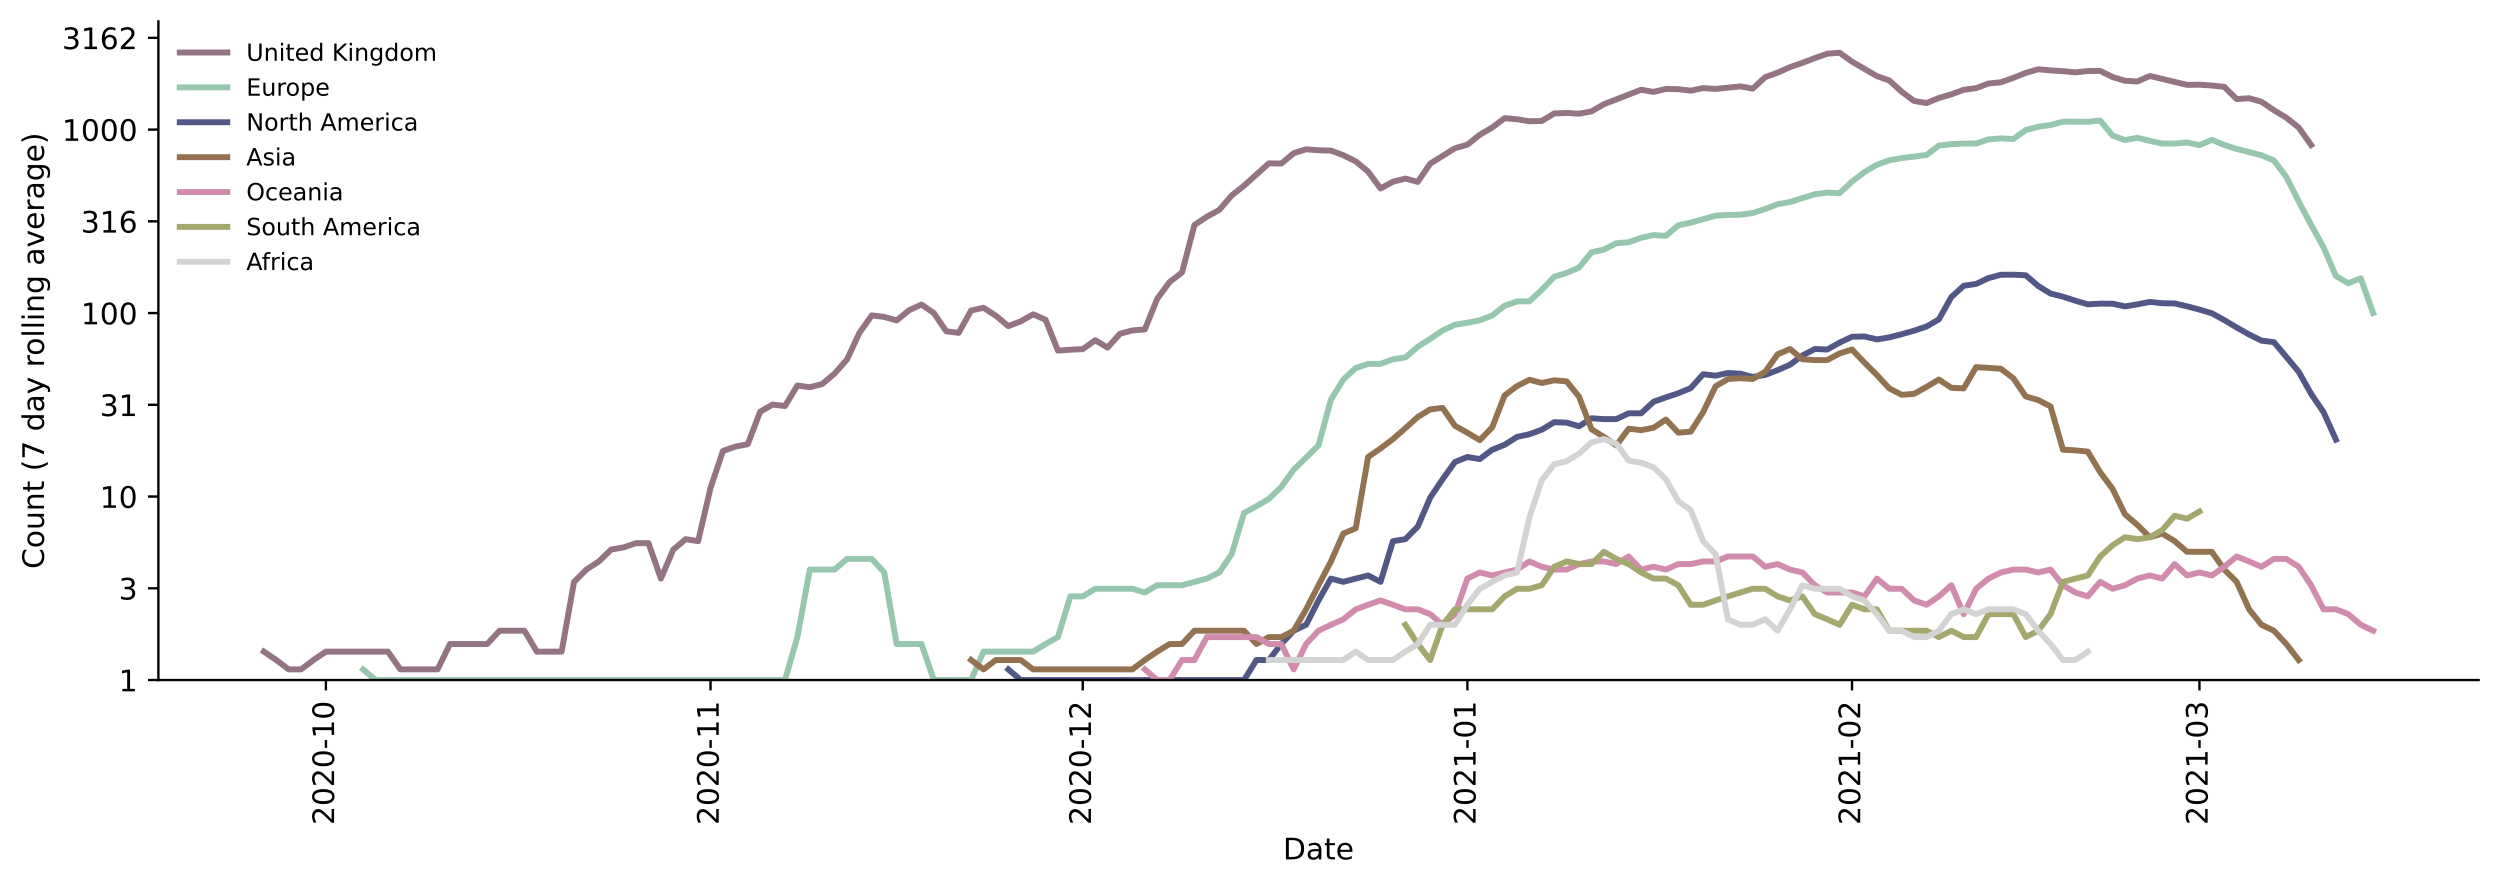 <?xml version="1.0" encoding="utf-8" standalone="no"?>
<!DOCTYPE svg PUBLIC "-//W3C//DTD SVG 1.1//EN"
  "http://www.w3.org/Graphics/SVG/1.1/DTD/svg11.dtd">
<!-- Created with matplotlib (https://matplotlib.org/) -->
<svg height="298.621pt" version="1.1" viewBox="0 0 841.728 298.621" width="841.728pt" xmlns="http://www.w3.org/2000/svg" xmlns:xlink="http://www.w3.org/1999/xlink">
 <defs>
  <style type="text/css">*{stroke-linecap:butt;stroke-linejoin:round;}</style>
 </defs>
 <g id="figure_1">
  <g id="patch_1">
   <path d="M 0 298.621 
L 841.728 298.621 
L 841.728 0 
L 0 0 
z
" style="fill:#ffffff;"/>
  </g>
  <g id="axes_1">
   <g id="patch_2">
    <path d="M 53.328 228.96 
L 834.528 228.96 
L 834.528 7.2 
L 53.328 7.2 
z
" style="fill:#ffffff;"/>
   </g>
   <g id="matplotlib.axis_1">
    <g id="xtick_1">
     <g id="line2d_1">
      <defs>
       <path d="M 0 0 
L 0 3.5 
" id="medc59dabe3" style="stroke:#000000;stroke-width:0.8;"/>
      </defs>
      <g>
       <use style="stroke:#000000;stroke-width:0.8;" x="109.725" xlink:href="#medc59dabe3" y="228.96"/>
      </g>
     </g>
     <g id="text_1">
      <!-- 2020-10 -->
      <g transform="translate(112.484 277.743)rotate(-90)scale(0.1 -0.1)">
       <defs>
        <path d="M 19.188 8.297 
L 53.609 8.297 
L 53.609 0 
L 7.328 0 
L 7.328 8.297 
Q 12.938 14.109 22.625 23.891 
Q 32.328 33.688 34.812 36.531 
Q 39.547 41.844 41.422 45.531 
Q 43.312 49.219 43.312 52.781 
Q 43.312 58.594 39.234 62.25 
Q 35.156 65.922 28.609 65.922 
Q 23.969 65.922 18.812 64.312 
Q 13.672 62.703 7.812 59.422 
L 7.812 69.391 
Q 13.766 71.781 18.938 73 
Q 24.125 74.219 28.422 74.219 
Q 39.75 74.219 46.484 68.547 
Q 53.219 62.891 53.219 53.422 
Q 53.219 48.922 51.531 44.891 
Q 49.859 40.875 45.406 35.406 
Q 44.188 33.984 37.641 27.219 
Q 31.109 20.453 19.188 8.297 
z
" id="DejaVuSans-50"/>
        <path d="M 31.781 66.406 
Q 24.172 66.406 20.328 58.906 
Q 16.5 51.422 16.5 36.375 
Q 16.5 21.391 20.328 13.891 
Q 24.172 6.391 31.781 6.391 
Q 39.453 6.391 43.281 13.891 
Q 47.125 21.391 47.125 36.375 
Q 47.125 51.422 43.281 58.906 
Q 39.453 66.406 31.781 66.406 
z
M 31.781 74.219 
Q 44.047 74.219 50.516 64.516 
Q 56.984 54.828 56.984 36.375 
Q 56.984 17.969 50.516 8.266 
Q 44.047 -1.422 31.781 -1.422 
Q 19.531 -1.422 13.062 8.266 
Q 6.594 17.969 6.594 36.375 
Q 6.594 54.828 13.062 64.516 
Q 19.531 74.219 31.781 74.219 
z
" id="DejaVuSans-48"/>
        <path d="M 4.891 31.391 
L 31.203 31.391 
L 31.203 23.391 
L 4.891 23.391 
z
" id="DejaVuSans-45"/>
        <path d="M 12.406 8.297 
L 28.516 8.297 
L 28.516 63.922 
L 10.984 60.406 
L 10.984 69.391 
L 28.422 72.906 
L 38.281 72.906 
L 38.281 8.297 
L 54.391 8.297 
L 54.391 0 
L 12.406 0 
z
" id="DejaVuSans-49"/>
       </defs>
       <use xlink:href="#DejaVuSans-50"/>
       <use x="63.623" xlink:href="#DejaVuSans-48"/>
       <use x="127.246" xlink:href="#DejaVuSans-50"/>
       <use x="190.869" xlink:href="#DejaVuSans-48"/>
       <use x="254.492" xlink:href="#DejaVuSans-45"/>
       <use x="290.576" xlink:href="#DejaVuSans-49"/>
       <use x="354.199" xlink:href="#DejaVuSans-48"/>
      </g>
     </g>
    </g>
    <g id="xtick_2">
     <g id="line2d_2">
      <g>
       <use style="stroke:#000000;stroke-width:0.8;" x="239.229" xlink:href="#medc59dabe3" y="228.96"/>
      </g>
     </g>
     <g id="text_2">
      <!-- 2020-11 -->
      <g transform="translate(241.988 277.743)rotate(-90)scale(0.1 -0.1)">
       <use xlink:href="#DejaVuSans-50"/>
       <use x="63.623" xlink:href="#DejaVuSans-48"/>
       <use x="127.246" xlink:href="#DejaVuSans-50"/>
       <use x="190.869" xlink:href="#DejaVuSans-48"/>
       <use x="254.492" xlink:href="#DejaVuSans-45"/>
       <use x="290.576" xlink:href="#DejaVuSans-49"/>
       <use x="354.199" xlink:href="#DejaVuSans-49"/>
      </g>
     </g>
    </g>
    <g id="xtick_3">
     <g id="line2d_3">
      <g>
       <use style="stroke:#000000;stroke-width:0.8;" x="364.555" xlink:href="#medc59dabe3" y="228.96"/>
      </g>
     </g>
     <g id="text_3">
      <!-- 2020-12 -->
      <g transform="translate(367.314 277.743)rotate(-90)scale(0.1 -0.1)">
       <use xlink:href="#DejaVuSans-50"/>
       <use x="63.623" xlink:href="#DejaVuSans-48"/>
       <use x="127.246" xlink:href="#DejaVuSans-50"/>
       <use x="190.869" xlink:href="#DejaVuSans-48"/>
       <use x="254.492" xlink:href="#DejaVuSans-45"/>
       <use x="290.576" xlink:href="#DejaVuSans-49"/>
       <use x="354.199" xlink:href="#DejaVuSans-50"/>
      </g>
     </g>
    </g>
    <g id="xtick_4">
     <g id="line2d_4">
      <g>
       <use style="stroke:#000000;stroke-width:0.8;" x="494.059" xlink:href="#medc59dabe3" y="228.96"/>
      </g>
     </g>
     <g id="text_4">
      <!-- 2021-01 -->
      <g transform="translate(496.818 277.743)rotate(-90)scale(0.1 -0.1)">
       <use xlink:href="#DejaVuSans-50"/>
       <use x="63.623" xlink:href="#DejaVuSans-48"/>
       <use x="127.246" xlink:href="#DejaVuSans-50"/>
       <use x="190.869" xlink:href="#DejaVuSans-49"/>
       <use x="254.492" xlink:href="#DejaVuSans-45"/>
       <use x="290.576" xlink:href="#DejaVuSans-48"/>
       <use x="354.199" xlink:href="#DejaVuSans-49"/>
      </g>
     </g>
    </g>
    <g id="xtick_5">
     <g id="line2d_5">
      <g>
       <use style="stroke:#000000;stroke-width:0.8;" x="623.562" xlink:href="#medc59dabe3" y="228.96"/>
      </g>
     </g>
     <g id="text_5">
      <!-- 2021-02 -->
      <g transform="translate(626.322 277.743)rotate(-90)scale(0.1 -0.1)">
       <use xlink:href="#DejaVuSans-50"/>
       <use x="63.623" xlink:href="#DejaVuSans-48"/>
       <use x="127.246" xlink:href="#DejaVuSans-50"/>
       <use x="190.869" xlink:href="#DejaVuSans-49"/>
       <use x="254.492" xlink:href="#DejaVuSans-45"/>
       <use x="290.576" xlink:href="#DejaVuSans-48"/>
       <use x="354.199" xlink:href="#DejaVuSans-50"/>
      </g>
     </g>
    </g>
    <g id="xtick_6">
     <g id="line2d_6">
      <g>
       <use style="stroke:#000000;stroke-width:0.8;" x="740.533" xlink:href="#medc59dabe3" y="228.96"/>
      </g>
     </g>
     <g id="text_6">
      <!-- 2021-03 -->
      <g transform="translate(743.293 277.743)rotate(-90)scale(0.1 -0.1)">
       <defs>
        <path d="M 40.578 39.312 
Q 47.656 37.797 51.625 33 
Q 55.609 28.219 55.609 21.188 
Q 55.609 10.406 48.188 4.484 
Q 40.766 -1.422 27.094 -1.422 
Q 22.516 -1.422 17.656 -0.516 
Q 12.797 0.391 7.625 2.203 
L 7.625 11.719 
Q 11.719 9.328 16.594 8.109 
Q 21.484 6.891 26.812 6.891 
Q 36.078 6.891 40.938 10.547 
Q 45.797 14.203 45.797 21.188 
Q 45.797 27.641 41.281 31.266 
Q 36.766 34.906 28.719 34.906 
L 20.219 34.906 
L 20.219 43.016 
L 29.109 43.016 
Q 36.375 43.016 40.234 45.922 
Q 44.094 48.828 44.094 54.297 
Q 44.094 59.906 40.109 62.906 
Q 36.141 65.922 28.719 65.922 
Q 24.656 65.922 20.016 65.031 
Q 15.375 64.156 9.812 62.312 
L 9.812 71.094 
Q 15.438 72.656 20.344 73.438 
Q 25.25 74.219 29.594 74.219 
Q 40.828 74.219 47.359 69.109 
Q 53.906 64.016 53.906 55.328 
Q 53.906 49.266 50.438 45.094 
Q 46.969 40.922 40.578 39.312 
z
" id="DejaVuSans-51"/>
       </defs>
       <use xlink:href="#DejaVuSans-50"/>
       <use x="63.623" xlink:href="#DejaVuSans-48"/>
       <use x="127.246" xlink:href="#DejaVuSans-50"/>
       <use x="190.869" xlink:href="#DejaVuSans-49"/>
       <use x="254.492" xlink:href="#DejaVuSans-45"/>
       <use x="290.576" xlink:href="#DejaVuSans-48"/>
       <use x="354.199" xlink:href="#DejaVuSans-51"/>
      </g>
     </g>
    </g>
    <g id="text_7">
     <!-- Date -->
     <g transform="translate(431.977 289.341)scale(0.1 -0.1)">
      <defs>
       <path d="M 19.672 64.797 
L 19.672 8.109 
L 31.594 8.109 
Q 46.688 8.109 53.688 14.938 
Q 60.688 21.781 60.688 36.531 
Q 60.688 51.172 53.688 57.984 
Q 46.688 64.797 31.594 64.797 
z
M 9.812 72.906 
L 30.078 72.906 
Q 51.266 72.906 61.172 64.094 
Q 71.094 55.281 71.094 36.531 
Q 71.094 17.672 61.125 8.828 
Q 51.172 0 30.078 0 
L 9.812 0 
z
" id="DejaVuSans-68"/>
       <path d="M 34.281 27.484 
Q 23.391 27.484 19.188 25 
Q 14.984 22.516 14.984 16.5 
Q 14.984 11.719 18.141 8.906 
Q 21.297 6.109 26.703 6.109 
Q 34.188 6.109 38.703 11.406 
Q 43.219 16.703 43.219 25.484 
L 43.219 27.484 
z
M 52.203 31.203 
L 52.203 0 
L 43.219 0 
L 43.219 8.297 
Q 40.141 3.328 35.547 0.953 
Q 30.953 -1.422 24.312 -1.422 
Q 15.922 -1.422 10.953 3.297 
Q 6 8.016 6 15.922 
Q 6 25.141 12.172 29.828 
Q 18.359 34.516 30.609 34.516 
L 43.219 34.516 
L 43.219 35.406 
Q 43.219 41.609 39.141 45 
Q 35.062 48.391 27.688 48.391 
Q 23 48.391 18.547 47.266 
Q 14.109 46.141 10.016 43.891 
L 10.016 52.203 
Q 14.938 54.109 19.578 55.047 
Q 24.219 56 28.609 56 
Q 40.484 56 46.344 49.844 
Q 52.203 43.703 52.203 31.203 
z
" id="DejaVuSans-97"/>
       <path d="M 18.312 70.219 
L 18.312 54.688 
L 36.812 54.688 
L 36.812 47.703 
L 18.312 47.703 
L 18.312 18.016 
Q 18.312 11.328 20.141 9.422 
Q 21.969 7.516 27.594 7.516 
L 36.812 7.516 
L 36.812 0 
L 27.594 0 
Q 17.188 0 13.234 3.875 
Q 9.281 7.766 9.281 18.016 
L 9.281 47.703 
L 2.688 47.703 
L 2.688 54.688 
L 9.281 54.688 
L 9.281 70.219 
z
" id="DejaVuSans-116"/>
       <path d="M 56.203 29.594 
L 56.203 25.203 
L 14.891 25.203 
Q 15.484 15.922 20.484 11.062 
Q 25.484 6.203 34.422 6.203 
Q 39.594 6.203 44.453 7.469 
Q 49.312 8.734 54.109 11.281 
L 54.109 2.781 
Q 49.266 0.734 44.188 -0.344 
Q 39.109 -1.422 33.891 -1.422 
Q 20.797 -1.422 13.156 6.188 
Q 5.516 13.812 5.516 26.812 
Q 5.516 40.234 12.766 48.109 
Q 20.016 56 32.328 56 
Q 43.359 56 49.781 48.891 
Q 56.203 41.797 56.203 29.594 
z
M 47.219 32.234 
Q 47.125 39.594 43.094 43.984 
Q 39.062 48.391 32.422 48.391 
Q 24.906 48.391 20.391 44.141 
Q 15.875 39.891 15.188 32.172 
z
" id="DejaVuSans-101"/>
      </defs>
      <use xlink:href="#DejaVuSans-68"/>
      <use x="77.002" xlink:href="#DejaVuSans-97"/>
      <use x="138.281" xlink:href="#DejaVuSans-116"/>
      <use x="177.49" xlink:href="#DejaVuSans-101"/>
     </g>
    </g>
   </g>
   <g id="matplotlib.axis_2">
    <g id="ytick_1">
     <g id="line2d_7">
      <defs>
       <path d="M 0 0 
L -3.5 0 
" id="m7fca668f2e" style="stroke:#000000;stroke-width:0.8;"/>
      </defs>
      <g>
       <use style="stroke:#000000;stroke-width:0.8;" x="53.328" xlink:href="#m7fca668f2e" y="228.96"/>
      </g>
     </g>
     <g id="text_8">
      <!-- 1 -->
      <g transform="translate(39.966 232.759)scale(0.1 -0.1)">
       <use xlink:href="#DejaVuSans-49"/>
      </g>
     </g>
    </g>
    <g id="ytick_2">
     <g id="line2d_8">
      <g>
       <use style="stroke:#000000;stroke-width:0.8;" x="53.328" xlink:href="#m7fca668f2e" y="198.072"/>
      </g>
     </g>
     <g id="text_9">
      <!-- 3 -->
      <g transform="translate(39.966 201.871)scale(0.1 -0.1)">
       <use xlink:href="#DejaVuSans-51"/>
      </g>
     </g>
    </g>
    <g id="ytick_3">
     <g id="line2d_9">
      <g>
       <use style="stroke:#000000;stroke-width:0.8;" x="53.328" xlink:href="#m7fca668f2e" y="167.183"/>
      </g>
     </g>
     <g id="text_10">
      <!-- 10 -->
      <g transform="translate(33.603 170.983)scale(0.1 -0.1)">
       <use xlink:href="#DejaVuSans-49"/>
       <use x="63.623" xlink:href="#DejaVuSans-48"/>
      </g>
     </g>
    </g>
    <g id="ytick_4">
     <g id="line2d_10">
      <g>
       <use style="stroke:#000000;stroke-width:0.8;" x="53.328" xlink:href="#m7fca668f2e" y="136.295"/>
      </g>
     </g>
     <g id="text_11">
      <!-- 31 -->
      <g transform="translate(33.603 140.094)scale(0.1 -0.1)">
       <use xlink:href="#DejaVuSans-51"/>
       <use x="63.623" xlink:href="#DejaVuSans-49"/>
      </g>
     </g>
    </g>
    <g id="ytick_5">
     <g id="line2d_11">
      <g>
       <use style="stroke:#000000;stroke-width:0.8;" x="53.328" xlink:href="#m7fca668f2e" y="105.407"/>
      </g>
     </g>
     <g id="text_12">
      <!-- 100 -->
      <g transform="translate(27.241 109.206)scale(0.1 -0.1)">
       <use xlink:href="#DejaVuSans-49"/>
       <use x="63.623" xlink:href="#DejaVuSans-48"/>
       <use x="127.246" xlink:href="#DejaVuSans-48"/>
      </g>
     </g>
    </g>
    <g id="ytick_6">
     <g id="line2d_12">
      <g>
       <use style="stroke:#000000;stroke-width:0.8;" x="53.328" xlink:href="#m7fca668f2e" y="74.519"/>
      </g>
     </g>
     <g id="text_13">
      <!-- 316 -->
      <g transform="translate(27.241 78.318)scale(0.1 -0.1)">
       <defs>
        <path d="M 33.016 40.375 
Q 26.375 40.375 22.484 35.828 
Q 18.609 31.297 18.609 23.391 
Q 18.609 15.531 22.484 10.953 
Q 26.375 6.391 33.016 6.391 
Q 39.656 6.391 43.531 10.953 
Q 47.406 15.531 47.406 23.391 
Q 47.406 31.297 43.531 35.828 
Q 39.656 40.375 33.016 40.375 
z
M 52.594 71.297 
L 52.594 62.312 
Q 48.875 64.062 45.094 64.984 
Q 41.312 65.922 37.594 65.922 
Q 27.828 65.922 22.672 59.328 
Q 17.531 52.734 16.797 39.406 
Q 19.672 43.656 24.016 45.922 
Q 28.375 48.188 33.594 48.188 
Q 44.578 48.188 50.953 41.516 
Q 57.328 34.859 57.328 23.391 
Q 57.328 12.156 50.688 5.359 
Q 44.047 -1.422 33.016 -1.422 
Q 20.359 -1.422 13.672 8.266 
Q 6.984 17.969 6.984 36.375 
Q 6.984 53.656 15.188 63.938 
Q 23.391 74.219 37.203 74.219 
Q 40.922 74.219 44.703 73.484 
Q 48.484 72.75 52.594 71.297 
z
" id="DejaVuSans-54"/>
       </defs>
       <use xlink:href="#DejaVuSans-51"/>
       <use x="63.623" xlink:href="#DejaVuSans-49"/>
       <use x="127.246" xlink:href="#DejaVuSans-54"/>
      </g>
     </g>
    </g>
    <g id="ytick_7">
     <g id="line2d_13">
      <g>
       <use style="stroke:#000000;stroke-width:0.8;" x="53.328" xlink:href="#m7fca668f2e" y="43.63"/>
      </g>
     </g>
     <g id="text_14">
      <!-- 1000 -->
      <g transform="translate(20.878 47.43)scale(0.1 -0.1)">
       <use xlink:href="#DejaVuSans-49"/>
       <use x="63.623" xlink:href="#DejaVuSans-48"/>
       <use x="127.246" xlink:href="#DejaVuSans-48"/>
       <use x="190.869" xlink:href="#DejaVuSans-48"/>
      </g>
     </g>
    </g>
    <g id="ytick_8">
     <g id="line2d_14">
      <g>
       <use style="stroke:#000000;stroke-width:0.8;" x="53.328" xlink:href="#m7fca668f2e" y="12.742"/>
      </g>
     </g>
     <g id="text_15">
      <!-- 3162 -->
      <g transform="translate(20.878 16.541)scale(0.1 -0.1)">
       <use xlink:href="#DejaVuSans-51"/>
       <use x="63.623" xlink:href="#DejaVuSans-49"/>
       <use x="127.246" xlink:href="#DejaVuSans-54"/>
       <use x="190.869" xlink:href="#DejaVuSans-50"/>
      </g>
     </g>
    </g>
    <g id="text_16">
     <!-- Count (7 day rolling average) -->
     <g transform="translate(14.798 191.548)rotate(-90)scale(0.1 -0.1)">
      <defs>
       <path d="M 64.406 67.281 
L 64.406 56.891 
Q 59.422 61.531 53.781 63.812 
Q 48.141 66.109 41.797 66.109 
Q 29.297 66.109 22.656 58.469 
Q 16.016 50.828 16.016 36.375 
Q 16.016 21.969 22.656 14.328 
Q 29.297 6.688 41.797 6.688 
Q 48.141 6.688 53.781 8.984 
Q 59.422 11.281 64.406 15.922 
L 64.406 5.609 
Q 59.234 2.094 53.438 0.328 
Q 47.656 -1.422 41.219 -1.422 
Q 24.656 -1.422 15.125 8.703 
Q 5.609 18.844 5.609 36.375 
Q 5.609 53.953 15.125 64.078 
Q 24.656 74.219 41.219 74.219 
Q 47.75 74.219 53.531 72.484 
Q 59.328 70.75 64.406 67.281 
z
" id="DejaVuSans-67"/>
       <path d="M 30.609 48.391 
Q 23.391 48.391 19.188 42.75 
Q 14.984 37.109 14.984 27.297 
Q 14.984 17.484 19.156 11.844 
Q 23.344 6.203 30.609 6.203 
Q 37.797 6.203 41.984 11.859 
Q 46.188 17.531 46.188 27.297 
Q 46.188 37.016 41.984 42.703 
Q 37.797 48.391 30.609 48.391 
z
M 30.609 56 
Q 42.328 56 49.016 48.375 
Q 55.719 40.766 55.719 27.297 
Q 55.719 13.875 49.016 6.219 
Q 42.328 -1.422 30.609 -1.422 
Q 18.844 -1.422 12.172 6.219 
Q 5.516 13.875 5.516 27.297 
Q 5.516 40.766 12.172 48.375 
Q 18.844 56 30.609 56 
z
" id="DejaVuSans-111"/>
       <path d="M 8.5 21.578 
L 8.5 54.688 
L 17.484 54.688 
L 17.484 21.922 
Q 17.484 14.156 20.5 10.266 
Q 23.531 6.391 29.594 6.391 
Q 36.859 6.391 41.078 11.031 
Q 45.312 15.672 45.312 23.688 
L 45.312 54.688 
L 54.297 54.688 
L 54.297 0 
L 45.312 0 
L 45.312 8.406 
Q 42.047 3.422 37.719 1 
Q 33.406 -1.422 27.688 -1.422 
Q 18.266 -1.422 13.375 4.438 
Q 8.5 10.297 8.5 21.578 
z
M 31.109 56 
z
" id="DejaVuSans-117"/>
       <path d="M 54.891 33.016 
L 54.891 0 
L 45.906 0 
L 45.906 32.719 
Q 45.906 40.484 42.875 44.328 
Q 39.844 48.188 33.797 48.188 
Q 26.516 48.188 22.312 43.547 
Q 18.109 38.922 18.109 30.906 
L 18.109 0 
L 9.078 0 
L 9.078 54.688 
L 18.109 54.688 
L 18.109 46.188 
Q 21.344 51.125 25.703 53.562 
Q 30.078 56 35.797 56 
Q 45.219 56 50.047 50.172 
Q 54.891 44.344 54.891 33.016 
z
" id="DejaVuSans-110"/>
       <path id="DejaVuSans-32"/>
       <path d="M 31 75.875 
Q 24.469 64.656 21.281 53.656 
Q 18.109 42.672 18.109 31.391 
Q 18.109 20.125 21.312 9.062 
Q 24.516 -2 31 -13.188 
L 23.188 -13.188 
Q 15.875 -1.703 12.234 9.375 
Q 8.594 20.453 8.594 31.391 
Q 8.594 42.281 12.203 53.312 
Q 15.828 64.359 23.188 75.875 
z
" id="DejaVuSans-40"/>
       <path d="M 8.203 72.906 
L 55.078 72.906 
L 55.078 68.703 
L 28.609 0 
L 18.312 0 
L 43.219 64.594 
L 8.203 64.594 
z
" id="DejaVuSans-55"/>
       <path d="M 45.406 46.391 
L 45.406 75.984 
L 54.391 75.984 
L 54.391 0 
L 45.406 0 
L 45.406 8.203 
Q 42.578 3.328 38.25 0.953 
Q 33.938 -1.422 27.875 -1.422 
Q 17.969 -1.422 11.734 6.484 
Q 5.516 14.406 5.516 27.297 
Q 5.516 40.188 11.734 48.094 
Q 17.969 56 27.875 56 
Q 33.938 56 38.25 53.625 
Q 42.578 51.266 45.406 46.391 
z
M 14.797 27.297 
Q 14.797 17.391 18.875 11.75 
Q 22.953 6.109 30.078 6.109 
Q 37.203 6.109 41.297 11.75 
Q 45.406 17.391 45.406 27.297 
Q 45.406 37.203 41.297 42.844 
Q 37.203 48.484 30.078 48.484 
Q 22.953 48.484 18.875 42.844 
Q 14.797 37.203 14.797 27.297 
z
" id="DejaVuSans-100"/>
       <path d="M 32.172 -5.078 
Q 28.375 -14.844 24.75 -17.812 
Q 21.141 -20.797 15.094 -20.797 
L 7.906 -20.797 
L 7.906 -13.281 
L 13.188 -13.281 
Q 16.891 -13.281 18.938 -11.516 
Q 21 -9.766 23.484 -3.219 
L 25.094 0.875 
L 2.984 54.688 
L 12.5 54.688 
L 29.594 11.922 
L 46.688 54.688 
L 56.203 54.688 
z
" id="DejaVuSans-121"/>
       <path d="M 41.109 46.297 
Q 39.594 47.172 37.812 47.578 
Q 36.031 48 33.891 48 
Q 26.266 48 22.188 43.047 
Q 18.109 38.094 18.109 28.812 
L 18.109 0 
L 9.078 0 
L 9.078 54.688 
L 18.109 54.688 
L 18.109 46.188 
Q 20.953 51.172 25.484 53.578 
Q 30.031 56 36.531 56 
Q 37.453 56 38.578 55.875 
Q 39.703 55.766 41.062 55.516 
z
" id="DejaVuSans-114"/>
       <path d="M 9.422 75.984 
L 18.406 75.984 
L 18.406 0 
L 9.422 0 
z
" id="DejaVuSans-108"/>
       <path d="M 9.422 54.688 
L 18.406 54.688 
L 18.406 0 
L 9.422 0 
z
M 9.422 75.984 
L 18.406 75.984 
L 18.406 64.594 
L 9.422 64.594 
z
" id="DejaVuSans-105"/>
       <path d="M 45.406 27.984 
Q 45.406 37.75 41.375 43.109 
Q 37.359 48.484 30.078 48.484 
Q 22.859 48.484 18.828 43.109 
Q 14.797 37.75 14.797 27.984 
Q 14.797 18.266 18.828 12.891 
Q 22.859 7.516 30.078 7.516 
Q 37.359 7.516 41.375 12.891 
Q 45.406 18.266 45.406 27.984 
z
M 54.391 6.781 
Q 54.391 -7.172 48.188 -13.984 
Q 42 -20.797 29.203 -20.797 
Q 24.469 -20.797 20.266 -20.094 
Q 16.062 -19.391 12.109 -17.922 
L 12.109 -9.188 
Q 16.062 -11.328 19.922 -12.344 
Q 23.781 -13.375 27.781 -13.375 
Q 36.625 -13.375 41.016 -8.766 
Q 45.406 -4.156 45.406 5.172 
L 45.406 9.625 
Q 42.625 4.781 38.281 2.391 
Q 33.938 0 27.875 0 
Q 17.828 0 11.672 7.656 
Q 5.516 15.328 5.516 27.984 
Q 5.516 40.672 11.672 48.328 
Q 17.828 56 27.875 56 
Q 33.938 56 38.281 53.609 
Q 42.625 51.219 45.406 46.391 
L 45.406 54.688 
L 54.391 54.688 
z
" id="DejaVuSans-103"/>
       <path d="M 2.984 54.688 
L 12.5 54.688 
L 29.594 8.797 
L 46.688 54.688 
L 56.203 54.688 
L 35.688 0 
L 23.484 0 
z
" id="DejaVuSans-118"/>
       <path d="M 8.016 75.875 
L 15.828 75.875 
Q 23.141 64.359 26.781 53.312 
Q 30.422 42.281 30.422 31.391 
Q 30.422 20.453 26.781 9.375 
Q 23.141 -1.703 15.828 -13.188 
L 8.016 -13.188 
Q 14.5 -2 17.703 9.062 
Q 20.906 20.125 20.906 31.391 
Q 20.906 42.672 17.703 53.656 
Q 14.5 64.656 8.016 75.875 
z
" id="DejaVuSans-41"/>
      </defs>
      <use xlink:href="#DejaVuSans-67"/>
      <use x="69.824" xlink:href="#DejaVuSans-111"/>
      <use x="131.006" xlink:href="#DejaVuSans-117"/>
      <use x="194.385" xlink:href="#DejaVuSans-110"/>
      <use x="257.764" xlink:href="#DejaVuSans-116"/>
      <use x="296.973" xlink:href="#DejaVuSans-32"/>
      <use x="328.76" xlink:href="#DejaVuSans-40"/>
      <use x="367.773" xlink:href="#DejaVuSans-55"/>
      <use x="431.396" xlink:href="#DejaVuSans-32"/>
      <use x="463.184" xlink:href="#DejaVuSans-100"/>
      <use x="526.66" xlink:href="#DejaVuSans-97"/>
      <use x="587.939" xlink:href="#DejaVuSans-121"/>
      <use x="647.119" xlink:href="#DejaVuSans-32"/>
      <use x="678.906" xlink:href="#DejaVuSans-114"/>
      <use x="717.77" xlink:href="#DejaVuSans-111"/>
      <use x="778.951" xlink:href="#DejaVuSans-108"/>
      <use x="806.734" xlink:href="#DejaVuSans-108"/>
      <use x="834.518" xlink:href="#DejaVuSans-105"/>
      <use x="862.301" xlink:href="#DejaVuSans-110"/>
      <use x="925.68" xlink:href="#DejaVuSans-103"/>
      <use x="989.156" xlink:href="#DejaVuSans-32"/>
      <use x="1020.943" xlink:href="#DejaVuSans-97"/>
      <use x="1082.223" xlink:href="#DejaVuSans-118"/>
      <use x="1141.402" xlink:href="#DejaVuSans-101"/>
      <use x="1202.926" xlink:href="#DejaVuSans-114"/>
      <use x="1244.039" xlink:href="#DejaVuSans-97"/>
      <use x="1305.318" xlink:href="#DejaVuSans-103"/>
      <use x="1368.795" xlink:href="#DejaVuSans-101"/>
      <use x="1430.318" xlink:href="#DejaVuSans-41"/>
     </g>
    </g>
   </g>
   <g id="line2d_15">
    <path clip-path="url(#p43ee0a9cc0)" d="M 88.837 219.391 
L 93.015 222.217 
L 97.192 225.377 
L 101.37 225.377 
L 105.547 222.217 
L 109.725 219.391 
L 130.613 219.391 
L 134.79 225.377 
L 147.323 225.377 
L 151.5 216.834 
L 164.033 216.834 
L 168.21 212.352 
L 176.566 212.352 
L 180.743 219.391 
L 189.098 219.391 
L 193.276 195.903 
L 197.453 191.767 
L 201.631 189.036 
L 205.808 185.024 
L 209.986 184.289 
L 214.163 182.877 
L 218.341 182.877 
L 222.518 194.807 
L 226.696 185.024 
L 230.874 181.535 
L 235.051 182.198 
L 239.229 164.28 
L 243.406 151.843 
L 247.584 150.37 
L 251.761 149.563 
L 255.939 138.618 
L 260.116 136.218 
L 264.294 136.706 
L 268.471 129.799 
L 272.649 130.376 
L 276.827 129.328 
L 281.004 125.745 
L 285.182 121.032 
L 289.359 112.073 
L 293.537 106.185 
L 297.714 106.703 
L 301.892 107.895 
L 306.069 104.465 
L 310.247 102.538 
L 314.424 105.407 
L 318.602 111.538 
L 322.779 112.073 
L 326.957 104.54 
L 331.135 103.628 
L 335.312 106.303 
L 339.49 109.812 
L 343.667 108.191 
L 347.845 105.832 
L 352.022 107.644 
L 356.2 118.047 
L 360.377 117.742 
L 364.555 117.561 
L 368.732 114.542 
L 372.91 117.024 
L 377.087 112.369 
L 381.265 111.25 
L 385.443 110.919 
L 389.62 100.611 
L 393.798 94.941 
L 397.975 91.74 
L 402.153 75.766 
L 406.33 72.972 
L 410.508 70.67 
L 414.685 65.814 
L 418.863 62.512 
L 427.218 54.994 
L 431.396 55.07 
L 435.573 51.58 
L 439.751 50.262 
L 443.928 50.603 
L 448.106 50.692 
L 452.283 52.258 
L 456.461 54.323 
L 460.638 57.786 
L 464.816 63.45 
L 468.993 61.182 
L 473.171 60.12 
L 477.348 61.241 
L 481.526 55.111 
L 489.881 49.901 
L 494.059 48.713 
L 498.236 45.36 
L 502.414 42.919 
L 506.591 39.788 
L 510.769 40.152 
L 514.946 40.834 
L 519.124 40.717 
L 523.301 38.189 
L 527.479 38.036 
L 531.656 38.273 
L 535.834 37.512 
L 540.012 35.087 
L 552.544 30.216 
L 556.722 30.939 
L 560.899 29.959 
L 565.077 30.033 
L 569.254 30.525 
L 573.432 29.652 
L 577.609 29.945 
L 585.964 29.083 
L 590.142 29.842 
L 594.32 25.976 
L 598.497 24.469 
L 602.675 22.606 
L 606.852 21.161 
L 611.03 19.553 
L 615.207 18.085 
L 619.385 17.76 
L 623.562 20.759 
L 631.917 25.615 
L 636.095 27.088 
L 640.273 30.882 
L 644.45 33.991 
L 648.628 34.702 
L 652.805 32.999 
L 656.983 31.769 
L 661.16 30.242 
L 665.338 29.671 
L 669.515 28.111 
L 673.693 27.706 
L 677.87 26.205 
L 682.048 24.542 
L 686.225 23.325 
L 690.403 23.705 
L 694.581 23.958 
L 698.758 24.368 
L 702.936 23.925 
L 707.113 23.871 
L 711.291 25.932 
L 715.468 27.194 
L 719.646 27.434 
L 723.823 25.58 
L 736.356 28.57 
L 740.533 28.514 
L 744.711 28.801 
L 748.889 29.237 
L 753.066 33.352 
L 757.244 33.071 
L 761.421 34.266 
L 765.599 37.097 
L 769.776 39.625 
L 773.954 42.938 
L 778.131 48.824 
L 778.131 48.824 
" style="fill:none;stroke:#947383;stroke-linecap:square;stroke-width:2;"/>
   </g>
   <g id="line2d_16">
    <path clip-path="url(#p43ee0a9cc0)" d="M 122.258 225.377 
L 126.435 228.96 
L 264.294 228.96 
L 268.471 214.499 
L 272.649 191.767 
L 281.004 191.767 
L 285.182 188.184 
L 293.537 188.184 
L 297.714 192.743 
L 301.892 216.834 
L 310.247 216.834 
L 314.424 228.96 
L 326.957 228.96 
L 331.135 219.391 
L 347.845 219.391 
L 352.022 216.834 
L 356.2 214.499 
L 360.377 200.794 
L 364.555 200.794 
L 368.732 198.237 
L 381.265 198.237 
L 385.443 199.485 
L 389.62 197.044 
L 397.975 197.044 
L 406.33 194.807 
L 410.508 192.743 
L 414.685 186.558 
L 418.863 172.695 
L 423.04 170.439 
L 427.218 167.961 
L 431.396 163.938 
L 435.573 158.156 
L 443.928 149.963 
L 448.106 134.577 
L 452.283 127.784 
L 456.461 123.927 
L 460.638 122.513 
L 464.816 122.513 
L 468.993 120.963 
L 473.171 120.354 
L 477.348 116.73 
L 481.526 114.114 
L 485.704 111.25 
L 489.881 109.32 
L 494.059 108.663 
L 498.236 107.853 
L 502.414 106.224 
L 506.591 102.955 
L 510.769 101.491 
L 514.946 101.458 
L 519.124 97.555 
L 523.301 93.183 
L 527.479 91.879 
L 531.656 90.088 
L 535.834 84.977 
L 540.012 84.028 
L 544.189 81.887 
L 548.367 81.57 
L 552.544 80.053 
L 556.722 79.145 
L 560.899 79.405 
L 565.077 75.843 
L 569.254 74.978 
L 577.609 72.619 
L 581.787 72.372 
L 585.964 72.294 
L 590.142 71.698 
L 594.32 70.357 
L 598.497 68.746 
L 602.675 68.013 
L 611.03 65.388 
L 615.207 64.859 
L 619.385 65.028 
L 623.562 61.123 
L 627.74 57.936 
L 631.917 55.473 
L 636.095 53.989 
L 640.273 53.238 
L 648.628 52.174 
L 652.805 49.025 
L 656.983 48.533 
L 661.16 48.336 
L 665.338 48.313 
L 669.515 46.934 
L 673.693 46.59 
L 677.87 46.813 
L 682.048 43.773 
L 686.225 42.696 
L 690.403 42.092 
L 694.581 40.955 
L 702.936 41.004 
L 707.113 40.59 
L 711.291 45.648 
L 715.468 47.178 
L 719.646 46.368 
L 723.823 47.433 
L 728.001 48.345 
L 732.178 48.34 
L 736.356 47.968 
L 740.533 48.847 
L 744.711 47.095 
L 748.889 48.815 
L 753.066 50.14 
L 761.421 52.285 
L 765.599 54.034 
L 769.776 59.559 
L 773.954 67.824 
L 778.131 75.69 
L 782.309 83.278 
L 786.486 92.917 
L 790.664 95.385 
L 794.841 93.698 
L 799.019 105.407 
L 799.019 105.407 
" style="fill:none;stroke:#96c6ad;stroke-linecap:square;stroke-width:2;"/>
   </g>
   <g id="line2d_17">
    <path clip-path="url(#p43ee0a9cc0)" d="M 339.49 225.377 
L 343.667 228.96 
L 347.845 228.96 
L 352.022 228.96 
L 356.2 228.96 
L 360.377 228.96 
L 364.555 228.96 
L 368.732 228.96 
L 372.91 228.96 
L 377.087 228.96 
L 381.265 228.96 
L 385.443 228.96 
L 389.62 228.96 
L 393.798 228.96 
L 397.975 228.96 
L 402.153 228.96 
L 406.33 228.96 
L 410.508 228.96 
L 414.685 228.96 
L 418.863 228.96 
L 423.04 222.217 
L 427.218 222.217 
L 431.396 216.834 
L 435.573 212.352 
L 439.751 210.363 
L 443.928 202.17 
L 448.106 194.807 
L 452.283 195.903 
L 456.461 194.807 
L 460.638 193.755 
L 464.816 195.903 
L 468.993 182.198 
L 473.171 181.535 
L 477.348 177.306 
L 481.526 167.57 
L 485.704 161.35 
L 489.881 155.549 
L 494.059 153.864 
L 498.236 154.574 
L 502.414 151.414 
L 506.591 149.762 
L 510.769 147.096 
L 514.946 146.205 
L 519.124 144.671 
L 523.301 142.144 
L 527.479 142.295 
L 531.656 143.536 
L 535.834 140.821 
L 540.012 141.109 
L 544.189 141.109 
L 548.367 139.152 
L 552.544 139.152 
L 556.722 135.268 
L 560.899 133.793 
L 565.077 132.395 
L 569.254 130.67 
L 573.432 125.992 
L 577.609 126.492 
L 581.787 125.582 
L 585.964 125.827 
L 590.142 126.916 
L 594.32 126.241 
L 598.497 124.624 
L 602.675 122.804 
L 606.852 119.693 
L 611.03 117.501 
L 615.207 117.682 
L 619.385 115.362 
L 623.562 113.382 
L 627.74 113.279 
L 631.917 114.274 
L 636.095 113.589 
L 640.273 112.519 
L 644.45 111.346 
L 648.628 109.948 
L 652.805 107.519 
L 656.983 100.041 
L 661.16 96.216 
L 665.338 95.597 
L 669.515 93.624 
L 673.693 92.511 
L 677.87 92.488 
L 682.048 92.678 
L 686.225 96.27 
L 690.403 98.844 
L 694.581 99.884 
L 698.758 101.26 
L 702.936 102.469 
L 707.113 102.23 
L 711.291 102.264 
L 715.468 103.165 
L 719.646 102.469 
L 723.823 101.657 
L 728.001 102.094 
L 732.178 102.162 
L 736.356 103.13 
L 740.533 104.244 
L 744.711 105.484 
L 748.889 107.769 
L 753.066 110.268 
L 757.244 112.619 
L 761.421 114.704 
L 765.599 115.196 
L 769.776 120.154 
L 773.954 125.179 
L 778.131 132.605 
L 782.309 138.751 
L 786.486 148.018 
" style="fill:none;stroke:#525886;stroke-linecap:square;stroke-width:2;"/>
   </g>
   <g id="line2d_18">
    <path clip-path="url(#p43ee0a9cc0)" d="M 326.957 222.217 
L 331.135 225.377 
L 335.312 222.217 
L 339.49 222.217 
L 343.667 222.217 
L 347.845 225.377 
L 352.022 225.377 
L 356.2 225.377 
L 360.377 225.377 
L 364.555 225.377 
L 368.732 225.377 
L 372.91 225.377 
L 377.087 225.377 
L 381.265 225.377 
L 385.443 222.217 
L 389.62 219.391 
L 393.798 216.834 
L 397.975 216.834 
L 402.153 212.352 
L 406.33 212.352 
L 410.508 212.352 
L 414.685 212.352 
L 418.863 212.352 
L 423.04 216.834 
L 427.218 214.499 
L 431.396 214.499 
L 435.573 212.352 
L 439.751 205.154 
L 443.928 197.044 
L 448.106 189.036 
L 452.283 179.64 
L 456.461 177.871 
L 460.638 153.864 
L 464.816 150.991 
L 468.993 147.831 
L 473.171 144.179 
L 477.348 140.394 
L 481.526 137.837 
L 485.704 137.328 
L 489.881 143.378 
L 494.059 145.684 
L 498.236 148.206 
L 502.414 143.856 
L 506.591 133.138 
L 510.769 129.99 
L 514.946 127.872 
L 519.124 128.956 
L 523.301 128.05 
L 527.479 128.409 
L 531.656 133.573 
L 535.834 144.506 
L 540.012 147.096 
L 544.189 149.963 
L 548.367 144.342 
L 552.544 144.837 
L 556.722 144.017 
L 560.899 141.255 
L 565.077 145.684 
L 569.254 145.342 
L 573.432 138.751 
L 577.609 130.086 
L 581.787 127.608 
L 585.964 127.346 
L 590.142 127.608 
L 594.32 125.179 
L 598.497 119.304 
L 602.675 117.501 
L 606.852 120.963 
L 611.03 121.238 
L 615.207 121.238 
L 619.385 118.985 
L 623.562 117.682 
L 627.74 122.081 
L 631.917 126.241 
L 636.095 130.768 
L 640.273 132.924 
L 644.45 132.605 
L 648.628 130.279 
L 652.805 127.784 
L 656.983 130.571 
L 661.16 130.768 
L 665.338 123.623 
L 669.515 123.851 
L 673.693 124.157 
L 677.87 127.346 
L 682.048 133.464 
L 686.225 134.691 
L 690.403 136.829 
L 694.581 151.414 
L 698.758 151.627 
L 702.936 152.06 
L 707.113 158.99 
L 711.291 164.626 
L 715.468 173.17 
L 719.646 176.753 
L 723.823 180.889 
L 728.001 179.64 
L 732.178 182.198 
L 736.356 185.78 
L 740.533 185.78 
L 744.711 185.78 
L 748.889 191.767 
L 753.066 195.903 
L 757.244 205.154 
L 761.421 210.363 
L 765.599 212.352 
L 769.776 216.834 
L 773.954 222.217 
" style="fill:none;stroke:#937252;stroke-linecap:square;stroke-width:2;"/>
   </g>
   <g id="line2d_19">
    <path clip-path="url(#p43ee0a9cc0)" d="M 385.443 225.377 
L 389.62 228.96 
L 393.798 228.96 
L 397.975 222.217 
L 402.153 222.217 
L 406.33 214.499 
L 410.508 214.499 
L 414.685 214.499 
L 418.863 214.499 
L 423.04 214.499 
L 427.218 216.834 
L 431.396 216.834 
L 435.573 225.377 
L 439.751 216.834 
L 443.928 212.352 
L 448.106 210.363 
L 452.283 208.512 
L 456.461 205.154 
L 460.638 203.621 
L 464.816 202.17 
L 468.993 203.621 
L 473.171 205.154 
L 477.348 205.154 
L 481.526 206.781 
L 485.704 210.363 
L 489.881 206.781 
L 494.059 194.807 
L 498.236 192.743 
L 502.414 193.755 
L 506.591 192.743 
L 510.769 191.767 
L 514.946 189.036 
L 519.124 190.825 
L 523.301 191.767 
L 527.479 191.767 
L 531.656 189.916 
L 535.834 189.036 
L 540.012 189.036 
L 544.189 189.916 
L 548.367 187.359 
L 552.544 191.767 
L 556.722 190.825 
L 560.899 191.767 
L 565.077 189.916 
L 569.254 189.916 
L 573.432 189.036 
L 577.609 189.036 
L 581.787 187.359 
L 585.964 187.359 
L 590.142 187.359 
L 594.32 190.825 
L 598.497 189.916 
L 602.675 191.767 
L 606.852 192.743 
L 611.03 197.044 
L 615.207 199.485 
L 619.385 199.485 
L 623.562 199.485 
L 627.74 200.794 
L 631.917 194.807 
L 636.095 198.237 
L 640.273 198.237 
L 644.45 202.17 
L 648.628 203.621 
L 652.805 200.794 
L 656.983 197.044 
L 661.16 206.781 
L 665.338 198.237 
L 669.515 194.807 
L 673.693 192.743 
L 677.87 191.767 
L 682.048 191.767 
L 686.225 192.743 
L 690.403 191.767 
L 694.581 197.044 
L 698.758 199.485 
L 702.936 200.794 
L 707.113 195.903 
L 711.291 198.237 
L 715.468 197.044 
L 719.646 194.807 
L 723.823 193.755 
L 728.001 194.807 
L 732.178 189.916 
L 736.356 193.755 
L 740.533 192.743 
L 744.711 193.755 
L 748.889 190.825 
L 753.066 187.359 
L 757.244 189.036 
L 761.421 190.825 
L 765.599 188.184 
L 769.776 188.184 
L 773.954 190.825 
L 778.131 197.044 
L 782.309 205.154 
L 786.486 205.154 
L 790.664 206.781 
L 794.841 210.363 
L 799.019 212.352 
" style="fill:none;stroke:#d18cad;stroke-linecap:square;stroke-width:2;"/>
   </g>
   <g id="line2d_20">
    <path clip-path="url(#p43ee0a9cc0)" d="M 473.171 210.363 
L 477.348 216.834 
L 481.526 222.217 
L 485.704 210.363 
L 489.881 205.154 
L 494.059 205.154 
L 498.236 205.154 
L 502.414 205.154 
L 506.591 200.794 
L 510.769 198.237 
L 514.946 198.237 
L 519.124 197.044 
L 523.301 190.825 
L 527.479 189.036 
L 531.656 189.916 
L 535.834 189.916 
L 540.012 185.78 
L 544.189 188.184 
L 548.367 189.916 
L 552.544 192.743 
L 556.722 194.807 
L 560.899 194.807 
L 565.077 197.044 
L 569.254 203.621 
L 573.432 203.621 
L 577.609 202.17 
L 581.787 200.794 
L 585.964 199.485 
L 590.142 198.237 
L 594.32 198.237 
L 598.497 200.794 
L 602.675 202.17 
L 606.852 200.794 
L 611.03 206.781 
L 615.207 208.512 
L 619.385 210.363 
L 623.562 203.621 
L 627.74 205.154 
L 631.917 205.154 
L 636.095 212.352 
L 640.273 212.352 
L 644.45 212.352 
L 648.628 212.352 
L 652.805 214.499 
L 656.983 212.352 
L 661.16 214.499 
L 665.338 214.499 
L 669.515 206.781 
L 673.693 206.781 
L 677.87 206.781 
L 682.048 214.499 
L 686.225 212.352 
L 690.403 206.781 
L 694.581 195.903 
L 698.758 194.807 
L 702.936 193.755 
L 707.113 187.359 
L 711.291 183.574 
L 715.468 180.889 
L 719.646 181.535 
L 723.823 180.889 
L 728.001 178.448 
L 732.178 173.654 
L 736.356 174.647 
L 740.533 172.229 
" style="fill:none;stroke:#a4a86f;stroke-linecap:square;stroke-width:2;"/>
   </g>
   <g id="line2d_21">
    <path clip-path="url(#p43ee0a9cc0)" d="M 427.218 222.217 
L 431.396 222.217 
L 435.573 222.217 
L 439.751 222.217 
L 443.928 222.217 
L 448.106 222.217 
L 452.283 222.217 
L 456.461 219.391 
L 460.638 222.217 
L 464.816 222.217 
L 468.993 222.217 
L 473.171 219.391 
L 477.348 216.834 
L 481.526 210.363 
L 485.704 210.363 
L 489.881 210.363 
L 494.059 203.621 
L 498.236 198.237 
L 502.414 195.903 
L 506.591 193.755 
L 510.769 192.743 
L 514.946 174.146 
L 519.124 161.661 
L 523.301 156.305 
L 527.479 155.302 
L 531.656 152.723 
L 535.834 148.973 
L 540.012 147.831 
L 544.189 149.365 
L 548.367 155.057 
L 552.544 155.799 
L 556.722 157.347 
L 560.899 161.35 
L 565.077 168.762 
L 569.254 171.77 
L 573.432 182.198 
L 577.609 186.558 
L 581.787 208.512 
L 585.964 210.363 
L 590.142 210.363 
L 594.32 208.512 
L 598.497 212.352 
L 602.675 205.154 
L 606.852 197.044 
L 611.03 198.237 
L 615.207 198.237 
L 619.385 198.237 
L 623.562 200.794 
L 627.74 202.17 
L 631.917 206.781 
L 636.095 212.352 
L 640.273 212.352 
L 644.45 214.499 
L 648.628 214.499 
L 652.805 212.352 
L 656.983 206.781 
L 661.16 205.154 
L 665.338 206.781 
L 669.515 205.154 
L 673.693 205.154 
L 677.87 205.154 
L 682.048 206.781 
L 686.225 212.352 
L 690.403 216.834 
L 694.581 222.217 
L 698.758 222.217 
L 702.936 219.391 
" style="fill:none;stroke:#d3d3d3;stroke-linecap:square;stroke-width:2;"/>
   </g>
   <g id="patch_3">
    <path d="M 53.328 228.96 
L 53.328 7.2 
" style="fill:none;stroke:#000000;stroke-linecap:square;stroke-linejoin:miter;stroke-width:0.8;"/>
   </g>
   <g id="patch_4">
    <path d="M 53.328 228.96 
L 834.528 228.96 
" style="fill:none;stroke:#000000;stroke-linecap:square;stroke-linejoin:miter;stroke-width:0.8;"/>
   </g>
   <g id="legend_1">
    <g id="line2d_22">
     <path d="M 60.528 17.679 
L 76.528 17.679 
" style="fill:none;stroke:#947383;stroke-linecap:square;stroke-width:2;"/>
    </g>
    <g id="line2d_23"/>
    <g id="text_17">
     <!-- United Kingdom -->
     <g transform="translate(82.928 20.479)scale(0.08 -0.08)">
      <defs>
       <path d="M 8.688 72.906 
L 18.609 72.906 
L 18.609 28.609 
Q 18.609 16.891 22.844 11.734 
Q 27.094 6.594 36.625 6.594 
Q 46.094 6.594 50.344 11.734 
Q 54.594 16.891 54.594 28.609 
L 54.594 72.906 
L 64.5 72.906 
L 64.5 27.391 
Q 64.5 13.141 57.438 5.859 
Q 50.391 -1.422 36.625 -1.422 
Q 22.797 -1.422 15.734 5.859 
Q 8.688 13.141 8.688 27.391 
z
" id="DejaVuSans-85"/>
       <path d="M 9.812 72.906 
L 19.672 72.906 
L 19.672 42.094 
L 52.391 72.906 
L 65.094 72.906 
L 28.906 38.922 
L 67.672 0 
L 54.688 0 
L 19.672 35.109 
L 19.672 0 
L 9.812 0 
z
" id="DejaVuSans-75"/>
       <path d="M 52 44.188 
Q 55.375 50.25 60.062 53.125 
Q 64.75 56 71.094 56 
Q 79.641 56 84.281 50.016 
Q 88.922 44.047 88.922 33.016 
L 88.922 0 
L 79.891 0 
L 79.891 32.719 
Q 79.891 40.578 77.094 44.375 
Q 74.312 48.188 68.609 48.188 
Q 61.625 48.188 57.562 43.547 
Q 53.516 38.922 53.516 30.906 
L 53.516 0 
L 44.484 0 
L 44.484 32.719 
Q 44.484 40.625 41.703 44.406 
Q 38.922 48.188 33.109 48.188 
Q 26.219 48.188 22.156 43.531 
Q 18.109 38.875 18.109 30.906 
L 18.109 0 
L 9.078 0 
L 9.078 54.688 
L 18.109 54.688 
L 18.109 46.188 
Q 21.188 51.219 25.484 53.609 
Q 29.781 56 35.688 56 
Q 41.656 56 45.828 52.969 
Q 50 49.953 52 44.188 
z
" id="DejaVuSans-109"/>
      </defs>
      <use xlink:href="#DejaVuSans-85"/>
      <use x="73.193" xlink:href="#DejaVuSans-110"/>
      <use x="136.572" xlink:href="#DejaVuSans-105"/>
      <use x="164.355" xlink:href="#DejaVuSans-116"/>
      <use x="203.564" xlink:href="#DejaVuSans-101"/>
      <use x="265.088" xlink:href="#DejaVuSans-100"/>
      <use x="328.564" xlink:href="#DejaVuSans-32"/>
      <use x="360.352" xlink:href="#DejaVuSans-75"/>
      <use x="425.928" xlink:href="#DejaVuSans-105"/>
      <use x="453.711" xlink:href="#DejaVuSans-110"/>
      <use x="517.09" xlink:href="#DejaVuSans-103"/>
      <use x="580.566" xlink:href="#DejaVuSans-100"/>
      <use x="644.043" xlink:href="#DejaVuSans-111"/>
      <use x="705.225" xlink:href="#DejaVuSans-109"/>
     </g>
    </g>
    <g id="line2d_24">
     <path d="M 60.528 29.421 
L 76.528 29.421 
" style="fill:none;stroke:#96c6ad;stroke-linecap:square;stroke-width:2;"/>
    </g>
    <g id="line2d_25"/>
    <g id="text_18">
     <!-- Europe -->
     <g transform="translate(82.928 32.221)scale(0.08 -0.08)">
      <defs>
       <path d="M 9.812 72.906 
L 55.906 72.906 
L 55.906 64.594 
L 19.672 64.594 
L 19.672 43.016 
L 54.391 43.016 
L 54.391 34.719 
L 19.672 34.719 
L 19.672 8.297 
L 56.781 8.297 
L 56.781 0 
L 9.812 0 
z
" id="DejaVuSans-69"/>
       <path d="M 18.109 8.203 
L 18.109 -20.797 
L 9.078 -20.797 
L 9.078 54.688 
L 18.109 54.688 
L 18.109 46.391 
Q 20.953 51.266 25.266 53.625 
Q 29.594 56 35.594 56 
Q 45.562 56 51.781 48.094 
Q 58.016 40.188 58.016 27.297 
Q 58.016 14.406 51.781 6.484 
Q 45.562 -1.422 35.594 -1.422 
Q 29.594 -1.422 25.266 0.953 
Q 20.953 3.328 18.109 8.203 
z
M 48.688 27.297 
Q 48.688 37.203 44.609 42.844 
Q 40.531 48.484 33.406 48.484 
Q 26.266 48.484 22.188 42.844 
Q 18.109 37.203 18.109 27.297 
Q 18.109 17.391 22.188 11.75 
Q 26.266 6.109 33.406 6.109 
Q 40.531 6.109 44.609 11.75 
Q 48.688 17.391 48.688 27.297 
z
" id="DejaVuSans-112"/>
      </defs>
      <use xlink:href="#DejaVuSans-69"/>
      <use x="63.184" xlink:href="#DejaVuSans-117"/>
      <use x="126.562" xlink:href="#DejaVuSans-114"/>
      <use x="165.426" xlink:href="#DejaVuSans-111"/>
      <use x="226.607" xlink:href="#DejaVuSans-112"/>
      <use x="290.084" xlink:href="#DejaVuSans-101"/>
     </g>
    </g>
    <g id="line2d_26">
     <path d="M 60.528 41.164 
L 76.528 41.164 
" style="fill:none;stroke:#525886;stroke-linecap:square;stroke-width:2;"/>
    </g>
    <g id="line2d_27"/>
    <g id="text_19">
     <!-- North America -->
     <g transform="translate(82.928 43.964)scale(0.08 -0.08)">
      <defs>
       <path d="M 9.812 72.906 
L 23.094 72.906 
L 55.422 11.922 
L 55.422 72.906 
L 64.984 72.906 
L 64.984 0 
L 51.703 0 
L 19.391 60.984 
L 19.391 0 
L 9.812 0 
z
" id="DejaVuSans-78"/>
       <path d="M 54.891 33.016 
L 54.891 0 
L 45.906 0 
L 45.906 32.719 
Q 45.906 40.484 42.875 44.328 
Q 39.844 48.188 33.797 48.188 
Q 26.516 48.188 22.312 43.547 
Q 18.109 38.922 18.109 30.906 
L 18.109 0 
L 9.078 0 
L 9.078 75.984 
L 18.109 75.984 
L 18.109 46.188 
Q 21.344 51.125 25.703 53.562 
Q 30.078 56 35.797 56 
Q 45.219 56 50.047 50.172 
Q 54.891 44.344 54.891 33.016 
z
" id="DejaVuSans-104"/>
       <path d="M 34.188 63.188 
L 20.797 26.906 
L 47.609 26.906 
z
M 28.609 72.906 
L 39.797 72.906 
L 67.578 0 
L 57.328 0 
L 50.688 18.703 
L 17.828 18.703 
L 11.188 0 
L 0.781 0 
z
" id="DejaVuSans-65"/>
       <path d="M 48.781 52.594 
L 48.781 44.188 
Q 44.969 46.297 41.141 47.344 
Q 37.312 48.391 33.406 48.391 
Q 24.656 48.391 19.812 42.844 
Q 14.984 37.312 14.984 27.297 
Q 14.984 17.281 19.812 11.734 
Q 24.656 6.203 33.406 6.203 
Q 37.312 6.203 41.141 7.25 
Q 44.969 8.297 48.781 10.406 
L 48.781 2.094 
Q 45.016 0.344 40.984 -0.531 
Q 36.969 -1.422 32.422 -1.422 
Q 20.062 -1.422 12.781 6.344 
Q 5.516 14.109 5.516 27.297 
Q 5.516 40.672 12.859 48.328 
Q 20.219 56 33.016 56 
Q 37.156 56 41.109 55.141 
Q 45.062 54.297 48.781 52.594 
z
" id="DejaVuSans-99"/>
      </defs>
      <use xlink:href="#DejaVuSans-78"/>
      <use x="74.805" xlink:href="#DejaVuSans-111"/>
      <use x="135.986" xlink:href="#DejaVuSans-114"/>
      <use x="177.1" xlink:href="#DejaVuSans-116"/>
      <use x="216.309" xlink:href="#DejaVuSans-104"/>
      <use x="279.688" xlink:href="#DejaVuSans-32"/>
      <use x="311.475" xlink:href="#DejaVuSans-65"/>
      <use x="379.883" xlink:href="#DejaVuSans-109"/>
      <use x="477.295" xlink:href="#DejaVuSans-101"/>
      <use x="538.818" xlink:href="#DejaVuSans-114"/>
      <use x="579.932" xlink:href="#DejaVuSans-105"/>
      <use x="607.715" xlink:href="#DejaVuSans-99"/>
      <use x="662.695" xlink:href="#DejaVuSans-97"/>
     </g>
    </g>
    <g id="line2d_28">
     <path d="M 60.528 52.906 
L 76.528 52.906 
" style="fill:none;stroke:#937252;stroke-linecap:square;stroke-width:2;"/>
    </g>
    <g id="line2d_29"/>
    <g id="text_20">
     <!-- Asia -->
     <g transform="translate(82.928 55.706)scale(0.08 -0.08)">
      <defs>
       <path d="M 44.281 53.078 
L 44.281 44.578 
Q 40.484 46.531 36.375 47.5 
Q 32.281 48.484 27.875 48.484 
Q 21.188 48.484 17.844 46.438 
Q 14.5 44.391 14.5 40.281 
Q 14.5 37.156 16.891 35.375 
Q 19.281 33.594 26.516 31.984 
L 29.594 31.297 
Q 39.156 29.25 43.188 25.516 
Q 47.219 21.781 47.219 15.094 
Q 47.219 7.469 41.188 3.016 
Q 35.156 -1.422 24.609 -1.422 
Q 20.219 -1.422 15.453 -0.562 
Q 10.688 0.297 5.422 2 
L 5.422 11.281 
Q 10.406 8.688 15.234 7.391 
Q 20.062 6.109 24.812 6.109 
Q 31.156 6.109 34.562 8.281 
Q 37.984 10.453 37.984 14.406 
Q 37.984 18.062 35.516 20.016 
Q 33.062 21.969 24.703 23.781 
L 21.578 24.516 
Q 13.234 26.266 9.516 29.906 
Q 5.812 33.547 5.812 39.891 
Q 5.812 47.609 11.281 51.797 
Q 16.75 56 26.812 56 
Q 31.781 56 36.172 55.266 
Q 40.578 54.547 44.281 53.078 
z
" id="DejaVuSans-115"/>
      </defs>
      <use xlink:href="#DejaVuSans-65"/>
      <use x="68.408" xlink:href="#DejaVuSans-115"/>
      <use x="120.508" xlink:href="#DejaVuSans-105"/>
      <use x="148.291" xlink:href="#DejaVuSans-97"/>
     </g>
    </g>
    <g id="line2d_30">
     <path d="M 60.528 64.649 
L 76.528 64.649 
" style="fill:none;stroke:#d18cad;stroke-linecap:square;stroke-width:2;"/>
    </g>
    <g id="line2d_31"/>
    <g id="text_21">
     <!-- Oceania -->
     <g transform="translate(82.928 67.449)scale(0.08 -0.08)">
      <defs>
       <path d="M 39.406 66.219 
Q 28.656 66.219 22.328 58.203 
Q 16.016 50.203 16.016 36.375 
Q 16.016 22.609 22.328 14.594 
Q 28.656 6.594 39.406 6.594 
Q 50.141 6.594 56.422 14.594 
Q 62.703 22.609 62.703 36.375 
Q 62.703 50.203 56.422 58.203 
Q 50.141 66.219 39.406 66.219 
z
M 39.406 74.219 
Q 54.734 74.219 63.906 63.938 
Q 73.094 53.656 73.094 36.375 
Q 73.094 19.141 63.906 8.859 
Q 54.734 -1.422 39.406 -1.422 
Q 24.031 -1.422 14.812 8.828 
Q 5.609 19.094 5.609 36.375 
Q 5.609 53.656 14.812 63.938 
Q 24.031 74.219 39.406 74.219 
z
" id="DejaVuSans-79"/>
      </defs>
      <use xlink:href="#DejaVuSans-79"/>
      <use x="78.711" xlink:href="#DejaVuSans-99"/>
      <use x="133.691" xlink:href="#DejaVuSans-101"/>
      <use x="195.215" xlink:href="#DejaVuSans-97"/>
      <use x="256.494" xlink:href="#DejaVuSans-110"/>
      <use x="319.873" xlink:href="#DejaVuSans-105"/>
      <use x="347.656" xlink:href="#DejaVuSans-97"/>
     </g>
    </g>
    <g id="line2d_32">
     <path d="M 60.528 76.391 
L 76.528 76.391 
" style="fill:none;stroke:#a4a86f;stroke-linecap:square;stroke-width:2;"/>
    </g>
    <g id="line2d_33"/>
    <g id="text_22">
     <!-- South America -->
     <g transform="translate(82.928 79.191)scale(0.08 -0.08)">
      <defs>
       <path d="M 53.516 70.516 
L 53.516 60.891 
Q 47.906 63.578 42.922 64.891 
Q 37.938 66.219 33.297 66.219 
Q 25.25 66.219 20.875 63.094 
Q 16.5 59.969 16.5 54.203 
Q 16.5 49.359 19.406 46.891 
Q 22.312 44.438 30.422 42.922 
L 36.375 41.703 
Q 47.406 39.594 52.656 34.297 
Q 57.906 29 57.906 20.125 
Q 57.906 9.516 50.797 4.047 
Q 43.703 -1.422 29.984 -1.422 
Q 24.812 -1.422 18.969 -0.25 
Q 13.141 0.922 6.891 3.219 
L 6.891 13.375 
Q 12.891 10.016 18.656 8.297 
Q 24.422 6.594 29.984 6.594 
Q 38.422 6.594 43.016 9.906 
Q 47.609 13.234 47.609 19.391 
Q 47.609 24.75 44.312 27.781 
Q 41.016 30.812 33.5 32.328 
L 27.484 33.5 
Q 16.453 35.688 11.516 40.375 
Q 6.594 45.062 6.594 53.422 
Q 6.594 63.094 13.406 68.656 
Q 20.219 74.219 32.172 74.219 
Q 37.312 74.219 42.625 73.281 
Q 47.953 72.359 53.516 70.516 
z
" id="DejaVuSans-83"/>
      </defs>
      <use xlink:href="#DejaVuSans-83"/>
      <use x="63.477" xlink:href="#DejaVuSans-111"/>
      <use x="124.658" xlink:href="#DejaVuSans-117"/>
      <use x="188.037" xlink:href="#DejaVuSans-116"/>
      <use x="227.246" xlink:href="#DejaVuSans-104"/>
      <use x="290.625" xlink:href="#DejaVuSans-32"/>
      <use x="322.412" xlink:href="#DejaVuSans-65"/>
      <use x="390.82" xlink:href="#DejaVuSans-109"/>
      <use x="488.232" xlink:href="#DejaVuSans-101"/>
      <use x="549.756" xlink:href="#DejaVuSans-114"/>
      <use x="590.869" xlink:href="#DejaVuSans-105"/>
      <use x="618.652" xlink:href="#DejaVuSans-99"/>
      <use x="673.633" xlink:href="#DejaVuSans-97"/>
     </g>
    </g>
    <g id="line2d_34">
     <path d="M 60.528 88.134 
L 76.528 88.134 
" style="fill:none;stroke:#d3d3d3;stroke-linecap:square;stroke-width:2;"/>
    </g>
    <g id="line2d_35"/>
    <g id="text_23">
     <!-- Africa -->
     <g transform="translate(82.928 90.934)scale(0.08 -0.08)">
      <defs>
       <path d="M 37.109 75.984 
L 37.109 68.5 
L 28.516 68.5 
Q 23.688 68.5 21.797 66.547 
Q 19.922 64.594 19.922 59.516 
L 19.922 54.688 
L 34.719 54.688 
L 34.719 47.703 
L 19.922 47.703 
L 19.922 0 
L 10.891 0 
L 10.891 47.703 
L 2.297 47.703 
L 2.297 54.688 
L 10.891 54.688 
L 10.891 58.5 
Q 10.891 67.625 15.141 71.797 
Q 19.391 75.984 28.609 75.984 
z
" id="DejaVuSans-102"/>
      </defs>
      <use xlink:href="#DejaVuSans-65"/>
      <use x="64.783" xlink:href="#DejaVuSans-102"/>
      <use x="99.988" xlink:href="#DejaVuSans-114"/>
      <use x="141.102" xlink:href="#DejaVuSans-105"/>
      <use x="168.885" xlink:href="#DejaVuSans-99"/>
      <use x="223.865" xlink:href="#DejaVuSans-97"/>
     </g>
    </g>
   </g>
  </g>
 </g>
 <defs>
  <clipPath id="p43ee0a9cc0">
   <rect height="221.76" width="781.2" x="53.328" y="7.2"/>
  </clipPath>
 </defs>
</svg>

